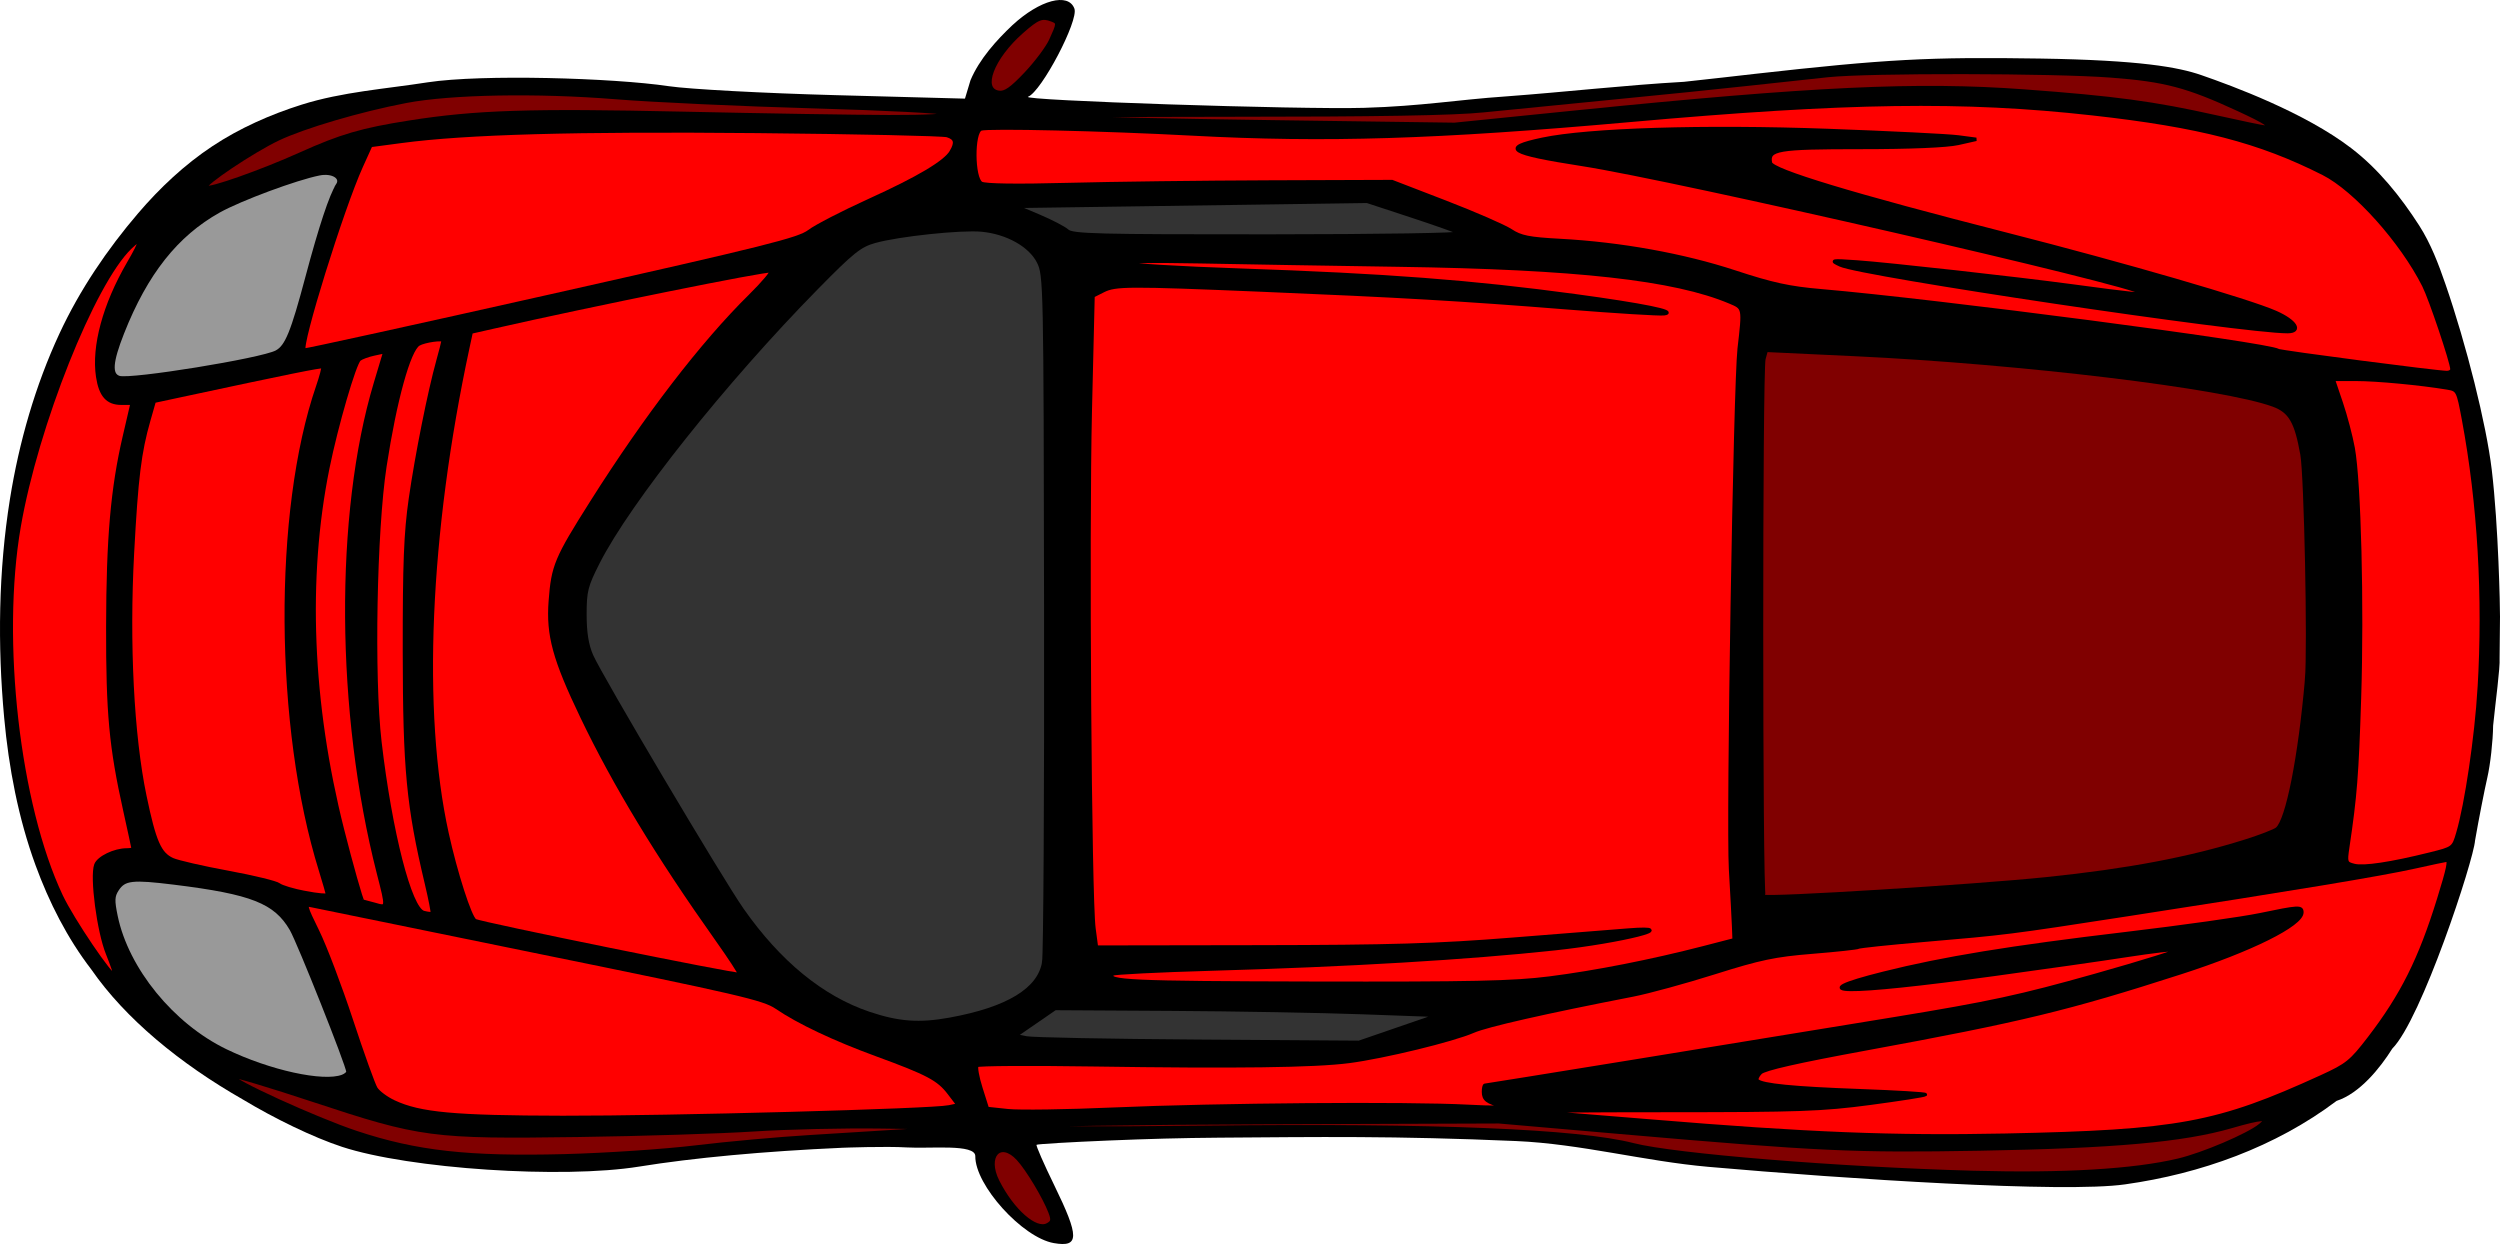 <?xml version="1.0" encoding="UTF-8" standalone="no"?>
<!-- Created with Inkscape (http://www.inkscape.org/) -->

<svg
   xmlns:dc="http://purl.org/dc/elements/1.1/"
   xmlns:cc="http://creativecommons.org/ns#"
   xmlns:rdf="http://www.w3.org/1999/02/22-rdf-syntax-ns#"
   xmlns:svg="http://www.w3.org/2000/svg"
   xmlns="http://www.w3.org/2000/svg"
   xmlns:sodipodi="http://sodipodi.sourceforge.net/DTD/sodipodi-0.dtd"
   xmlns:inkscape="http://www.inkscape.org/namespaces/inkscape"
   width="442.143"
   height="220.017"
   id="svg3117"
   version="1.1"
   inkscape:version="0.48.4 r9939"
   sodipodi:docname=" redcar.svg">
  <defs
     id="defs3119" />
  <sodipodi:namedview
     id="base"
     pagecolor="#ffffff"
     bordercolor="#666666"
     borderopacity="1.0"
     inkscape:pageopacity="0.0"
     inkscape:pageshadow="2"
     inkscape:zoom="0.35"
     inkscape:cx="375"
     inkscape:cy="62.857166"
     inkscape:document-units="px"
     inkscape:current-layer="layer1"
     showgrid="false"
     inkscape:window-width="1364"
     inkscape:window-height="680"
     inkscape:window-x="0"
     inkscape:window-y="0"
     inkscape:window-maximized="1"
     fit-margin-top="0"
     fit-margin-left="0"
     fit-margin-right="-0.2"
     fit-margin-bottom="-0.5" />
  <g
     inkscape:label="Layer 1"
     inkscape:groupmode="layer"
     id="layer1"
     transform="translate(1.7509809e-6,-832.345)">
    <g
       id="g3271"
       transform="matrix(0,-1,1,0,-529.488,604.799)"
       clip-path="none">
      <path
         inkscape:export-ydpi="90"
         inkscape:export-xdpi="90"
         inkscape:export-filename="C:\Users\Dovile\Desktop\doodles\racer\red.png"
         sodipodi:nodetypes="cacaaasccssccscsaaassccsccccaassasssssacssccscccc"
         inkscape:connector-curvature="0"
         id="path2995-4-8"
         d="m -399.006,545.641 c 5.527,-4.255 11.898,-7.479 18.449,-9.873 8.355,-3.053 17.246,-4.733 26.104,-5.546 12.829,-1.176 25.914,-1.012 38.635,1.023 10.067,1.61 20.056,4.471 29.301,8.769 7.687,3.573 14.84,8.414 21.28,13.926 4.472,3.828 8.584,8.2 11.834,13.108 3.206,4.841 5.602,10.256 7.348,15.794 2.269,7.197 2.786,14.865 3.951,22.291 1.461,9.581 0.782,32.787 -0.684,42.618 -0.532,3.569 -1.245,16.818 -1.585,29.443 l -0.617,22.954 3.239,0.974 c 3.769,1.58 7.122,4.632 9.76,7.423 4.462,4.839 5.807,9.889 2.918,10.958 -2.104,0.779 -14.658,-5.82 -15.584,-8.191 -0.649,-1.661 -2.295,48.126 -1.963,59.403 0.301,10.246 1.449,16.676 2.016,25.026 0.802,10.844 2,21.156 2.587,31.561 0.438,4.166 1.184,10.562 1.4,12.49 2.615,23.294 3.023,30.892 2.714,50.536 -0.279,17.706 -1.536,24.462 -2.926,28.47 -1.891,5.452 -6.597,18.26 -12.924,26.522 -3.69,4.819 -8.573,8.739 -13.68,12.019 -3.196,2.052 -6.809,3.415 -10.399,4.655 -10.657,3.682 -24.745,7.22 -32.821,8.181 -10.061,1.197 -24.481,1.469 -25.97,1.455 l -7.358,-0.073 c -1.607,0.12 -7.778,-0.729 -11.899,-1.143 -2.742,-0.033 -6.867,-0.492 -9.167,-1.02 -2.3,-0.528 -7.325,-1.508 -11.167,-2.179 -3.508,-0.252 -31.612,-9.474 -36.799,-14.641 -3.446,-2.159 -7.913,-5.766 -9.234,-9.845 -8.155,-10.819 -12.882,-24.021 -14.763,-37.394 -1.558,-10.816 0.943,-49.19 3.095,-73.676 1.002,-11.403 4.068,-22.601 4.564,-34.037 0.937,-21.623 0.724,-35.03 0.597,-52.546 -0.047,-6.514 -0.22,-12.672 -0.504,-19.537 -0.283,-6.865 -0.623,-12.592 -0.756,-12.728 -0.132,-0.135 -3.36,1.277 -7.173,3.138 -9.138,4.461 -11.003,4.446 -10.212,-0.08 0.972,-5.565 10.256,-13.953 15.374,-13.892 2.223,0.027 1.296,-8.021 1.544,-12.07 0.233,-3.798 -0.056,-11.414 -0.056,-11.414 -0.619,-13.854 -1.778,-26.374 -3.329,-35.959 -2.201,-13.6 -0.402,-40.685 3.489,-52.545 1.678,-5.115 5.037,-12.011 8.388,-17.568 6.379,-11.176 14.314,-20.778 22.983,-26.781 z"
         style="fill:#000000" />
      <path
         inkscape:export-ydpi="90"
         inkscape:export-xdpi="90"
         inkscape:export-filename="C:\Users\Dovile\Desktop\doodles\racer\red.png"
         inkscape:connector-curvature="0"
         id="path3029"
         d="m -254.368,697.731 c -1.858,-1.082 -4.688,-5.845 -8.621,-14.508 -2.119,-4.666 -4.582,-9.442 -5.475,-10.612 -1.416,-1.857 -2.867,-7.661 -11.401,-45.627 -5.378,-23.924 -9.698,-43.595 -9.599,-43.713 0.703,-0.839 25.046,6.733 32.474,10.101 l 3.723,1.688 0.724,5.437 c 1.523,11.44 2.062,30.747 1.756,62.898 -0.169,17.746 -0.502,32.876 -0.74,33.622 -0.469,1.471 -1.218,1.659 -2.841,0.713 z"
         style="fill:#ff0000;fill-opacity:1;fill-rule:evenodd;stroke:#000000;stroke-width:0.603;stroke-linecap:butt;stroke-linejoin:miter;stroke-miterlimit:4;stroke-opacity:1;stroke-dasharray:none;stroke-dashoffset:0" />
      <path
         inkscape:export-ydpi="90"
         inkscape:export-xdpi="90"
         inkscape:export-filename="C:\Users\Dovile\Desktop\doodles\racer\red.png"
         inkscape:connector-curvature="0"
         id="path3031"
         d="m -423.313,697.299 c -0.63,-2.954 -1.895,-49.477 -1.857,-68.28 0.039,-19.258 0.589,-25.236 2.749,-29.857 0.621,-1.329 1.688,-2.766 2.371,-3.192 0.683,-0.427 6.12,-2.381 12.081,-4.342 5.961,-1.962 13.027,-4.643 15.7,-5.957 4.529,-2.227 4.841,-2.301 4.561,-1.081 -0.165,0.72 -3.895,18.95 -8.288,40.51 -7.117,34.93 -8.172,39.473 -9.687,41.698 -2.663,3.911 -5.623,10.159 -8.388,17.707 -3.329,9.086 -4.311,10.939 -6.809,12.845 l -2.084,1.59 -0.349,-1.639 0,0 z"
         style="fill:#ff0000;fill-opacity:1;fill-rule:evenodd;stroke:#000000;stroke-width:0.603;stroke-linecap:butt;stroke-linejoin:miter;stroke-miterlimit:4;stroke-opacity:1;stroke-dasharray:none;stroke-dashoffset:0" />
      <path
         inkscape:export-ydpi="90"
         inkscape:export-xdpi="90"
         inkscape:export-filename="C:\Users\Dovile\Desktop\doodles\racer\red.png"
         inkscape:connector-curvature="0"
         id="path3033"
         d="m -274.132,552.201 c -7.311,-4.246 -14.687,-6.246 -20.039,-5.434 -3.306,0.502 -4.688,1.727 -4.688,4.158 l 0,1.932 -5.88,-1.366 c -9.218,-2.142 -17.983,-2.907 -33.622,-2.938 -15.338,-0.029 -21.272,0.521 -32.497,3.016 -3.61,0.802 -6.664,1.459 -6.785,1.459 -0.121,0 -0.22,-0.502 -0.22,-1.116 0,-2.166 -1.37,-5.006 -2.637,-5.47 -2.151,-0.787 -11.763,0.478 -15.689,2.063 -1.995,0.806 -3.709,1.384 -3.809,1.284 -0.513,-0.513 9.813,-7.507 13.997,-9.481 16.113,-7.602 45.199,-10.918 65.309,-7.445 17.902,3.091 43.121,13.138 49.382,19.673 2.074,2.165 1.335,2.077 -2.821,-0.336 l 0,0 z"
         style="fill:#ff0000;fill-opacity:1;fill-rule:evenodd;stroke:#000000;stroke-width:0.603;stroke-linecap:butt;stroke-linejoin:miter;stroke-miterlimit:4;stroke-opacity:1;stroke-dasharray:none;stroke-dashoffset:0" />
      <path
         inkscape:export-ydpi="90"
         inkscape:export-xdpi="90"
         inkscape:export-filename="C:\Users\Dovile\Desktop\doodles\racer\red.png"
         inkscape:connector-curvature="0"
         id="path3035"
         d="m -385.43,583.518 c 0.402,-2.138 1.036,-4.256 1.409,-4.705 0.373,-0.449 1.359,-4.501 2.19,-9.004 0.832,-4.503 1.846,-8.919 2.254,-9.814 1.038,-2.279 3.166,-3.204 11.254,-4.891 10.657,-2.223 26.943,-3.053 42.988,-2.192 13.354,0.717 17.783,1.263 23.486,2.894 l 3.342,0.956 0.991,4.617 c 4.07,18.968 5.295,25.017 5.105,25.207 -0.12,0.12 -1.688,-0.286 -3.484,-0.904 -22.135,-7.611 -60.225,-7.391 -85.587,0.495 -2.156,0.67 -4.091,1.221 -4.299,1.223 -0.208,0.003 -0.05,-1.745 0.352,-3.883 z"
         style="fill:#ff0000;fill-opacity:1;fill-rule:evenodd;stroke:#000000;stroke-width:0.603;stroke-linecap:butt;stroke-linejoin:miter;stroke-miterlimit:4;stroke-opacity:1;stroke-dasharray:none;stroke-dashoffset:0" />
      <path
         inkscape:export-ydpi="90"
         inkscape:export-xdpi="90"
         inkscape:export-filename="C:\Users\Dovile\Desktop\doodles\racer\red.png"
         inkscape:connector-curvature="0"
         id="path3037"
         d="m -279.866,662.161 c -8.4,-8.512 -21.297,-18.419 -36.483,-28.023 -9.981,-6.313 -11.271,-6.853 -17.49,-7.323 -6.047,-0.458 -10.293,0.702 -20.505,5.599 -12.026,5.768 -24.576,13.374 -39.364,23.859 -3.275,2.322 -6.045,4.128 -6.156,4.013 -0.309,-0.318 8.965,-45.939 9.509,-46.779 0.583,-0.9 8.439,-3.426 15.445,-4.965 21.466,-4.717 52.989,-3.369 85.799,3.667 l 2.838,0.609 0.915,4.029 c 3.907,17.196 10.173,48.195 9.904,48.999 -0.108,0.323 -2.094,-1.335 -4.414,-3.686 l 0,0 z"
         style="fill:#ff0000;fill-opacity:1;fill-rule:evenodd;stroke:#000000;stroke-width:0.603;stroke-linecap:butt;stroke-linejoin:miter;stroke-miterlimit:4;stroke-opacity:1;stroke-dasharray:none;stroke-dashoffset:0" />
      <path
         inkscape:export-ydpi="90"
         inkscape:export-xdpi="90"
         inkscape:export-filename="C:\Users\Dovile\Desktop\doodles\racer\red.png"
         inkscape:connector-curvature="0"
         id="path3039"
         d="m -291.321,606.959 c -5.419,-1.516 -16.734,-3.778 -24.425,-4.882 -6.055,-0.87 -11.396,-1.078 -27.139,-1.061 -20.759,0.023 -27.196,0.636 -40.908,3.892 -2.81,0.667 -5.192,1.129 -5.295,1.026 -0.103,-0.103 -0.031,-0.784 0.16,-1.514 0.627,-2.4 14.208,-5.884 30.193,-7.746 11.397,-1.328 37.368,-0.854 48.733,0.889 11.673,1.79 20.577,4.253 21.589,5.97 0.602,1.023 1.075,4.373 0.609,4.323 -0.275,-0.03 -1.857,-0.434 -3.516,-0.898 l 0,0 z"
         style="fill:#ff0000;fill-opacity:1;fill-rule:evenodd;stroke:#000000;stroke-width:0.603;stroke-linecap:butt;stroke-linejoin:miter;stroke-miterlimit:4;stroke-opacity:1;stroke-dasharray:none;stroke-dashoffset:0" />
      <path
         inkscape:export-ydpi="90"
         inkscape:export-xdpi="90"
         inkscape:export-filename="C:\Users\Dovile\Desktop\doodles\racer\red.png"
         inkscape:connector-curvature="0"
         id="path3041"
         d="m -387.472,595.702 c 0.309,-1.076 0.561,-2.006 0.561,-2.068 0,-0.187 6.591,-2.055 12.665,-3.59 22.273,-5.628 44.45,-6.524 63.928,-2.582 7.465,1.511 18.523,4.731 19.217,5.596 0.3,0.374 0.729,1.539 0.954,2.591 l 0.408,1.912 -5.616,-1.684 c -23.147,-6.94 -58.156,-6.722 -86.6,0.541 -6.308,1.611 -6.19,1.626 -5.518,-0.716 z"
         style="fill:#ff0000;fill-opacity:1;fill-rule:evenodd;stroke:#000000;stroke-width:0.603;stroke-linecap:butt;stroke-linejoin:miter;stroke-miterlimit:4;stroke-opacity:1;stroke-dasharray:none;stroke-dashoffset:0" />
      <path
         inkscape:export-ydpi="90"
         inkscape:export-xdpi="90"
         inkscape:export-filename="C:\Users\Dovile\Desktop\doodles\racer\red.png"
         inkscape:connector-curvature="0"
         id="path3043"
         d="m -293.431,962.243 c 0,-1.73 3.605,-29.358 3.891,-29.821 1.172,-1.896 8.819,-60.398 10.573,-80.884 0.477,-5.568 1.137,-8.603 3.308,-15.199 3,-9.118 5.008,-20.235 5.583,-30.916 0.298,-5.542 0.586,-6.981 1.748,-8.745 0.765,-1.161 3.029,-6.36 5.031,-11.553 l 3.64,-9.442 -0.075,-21.617 c -0.041,-11.89 -0.245,-27.995 -0.452,-35.79 -0.239,-8.967 -0.158,-14.56 0.22,-15.228 0.847,-1.497 9.032,-1.558 9.602,-0.072 0.442,1.152 -0.04,21.768 -0.872,37.313 -1.264,23.607 -0.657,43.211 2.401,77.497 3.424,38.383 3.721,58.946 1.181,81.719 -2.121,19.02 -4.855,29.575 -10.589,40.891 -2.851,5.627 -11.997,13.826 -19.809,17.76 -2.365,1.191 -13.61,4.975 -14.783,4.975 -0.328,0 -0.596,-0.4 -0.596,-0.89 z m 10.625,-30.273 c 2.12,-4.794 8.526,-26.857 13.804,-47.541 6.944,-27.214 11.286,-41.564 12.654,-41.828 2.435,-0.469 2.72,1.203 2.72,15.981 0,8.691 0.274,15.244 0.721,17.224 l 0.721,3.196 0.421,-3.18 c 0.232,-1.749 0.747,-12.14 1.145,-23.091 0.795,-21.872 0.162,-42.325 -1.562,-50.473 -1.553,-7.337 -2.421,-5.955 -4.453,7.086 -2.589,16.619 -21.147,97.429 -22.7,98.848 -0.414,0.378 -0.238,-1.372 1.233,-12.304 1.323,-9.827 3.841,-32.465 4.227,-37.995 0.317,-4.544 0.286,-4.715 -0.535,-2.941 -1.769,3.824 -11.781,71.007 -11.785,79.082 -0.001,2.579 1.827,1.465 3.388,-2.063 l 0,0 z"
         style="fill:#ff0000;fill-opacity:1;fill-rule:evenodd;stroke:#000000;stroke-width:0.603;stroke-linecap:butt;stroke-linejoin:miter;stroke-miterlimit:4;stroke-opacity:1;stroke-dasharray:none;stroke-dashoffset:0" />
      <path
         inkscape:export-ydpi="90"
         inkscape:export-xdpi="90"
         inkscape:export-filename="C:\Users\Dovile\Desktop\doodles\racer\red.png"
         inkscape:connector-curvature="0"
         id="path3045"
         d="m -386.609,960.777 c -10.624,-3.296 -16.951,-6.458 -24.499,-12.245 -4.214,-3.23 -4.787,-3.939 -6.865,-8.484 -8.443,-18.462 -9.71,-25.313 -10.342,-55.921 -0.407,-19.703 0.206,-35.058 2.504,-62.722 0.813,-9.785 1.563,-19.012 1.667,-20.505 0.104,-1.493 0.192,9.092 0.194,23.521 0.004,23.235 0.15,27.325 1.274,35.774 0.698,5.247 1.389,9.659 1.536,9.805 0.146,0.146 0.461,-5.097 0.699,-11.651 0.426,-11.708 0.975,-17.255 1.788,-18.068 0.226,-0.226 0.852,0.031 1.391,0.57 0.67,0.67 2.009,6.584 4.227,18.66 5.023,27.358 7.051,35.733 13.477,55.674 4.001,12.415 8.476,21.41 10.65,21.41 1.041,0 1.008,-0.578 -0.418,-7.407 -0.665,-3.184 -2.163,-13.826 -3.329,-23.647 -2.436,-20.52 -4.371,-32.359 -7.016,-42.923 -3.738,-14.926 -3.83,-7.017 -0.225,19.397 1.177,8.624 2.699,19.28 3.383,23.681 0.684,4.4 1.157,8.436 1.05,8.968 -0.106,0.532 -2.171,-6.053 -4.589,-14.634 -3.768,-13.375 -4.863,-18.443 -7.666,-35.504 -4.552,-27.698 -11.76,-72.077 -11.76,-72.402 0,-0.149 -0.527,-0.27 -1.171,-0.27 -1.344,0 -1.847,0.654 -2.51,3.264 -0.26,1.024 -0.285,-1.666 -0.054,-5.978 0.572,-10.72 0.305,-44.411 -0.497,-62.7 -0.363,-8.281 -0.485,-16.694 -0.27,-18.696 l 0.39,-3.64 3.586,-1.134 c 1.972,-0.623 3.78,-0.94 4.016,-0.703 0.236,0.237 0.294,9.431 0.128,20.433 -0.385,25.505 -0.205,39.236 0.593,45.387 0.795,6.129 3.773,18.377 5.34,21.958 1.049,2.397 3.389,12.702 6.412,28.234 0.537,2.758 2.32,9.272 3.962,14.474 2.532,8.023 3.081,10.64 3.615,17.243 0.346,4.281 0.745,7.971 0.886,8.199 0.141,0.228 0.672,5.274 1.181,11.214 1.286,15.028 1.306,15.189 4.588,36.43 4.538,29.369 7.096,44.791 8.408,50.682 0.661,2.966 1.201,5.531 1.201,5.701 0,0.56 -1.448,0.258 -6.936,-1.444 l 0,0 z"
         style="fill:#ff0000;fill-opacity:1;fill-rule:evenodd;stroke:#000000;stroke-width:0.603;stroke-linecap:butt;stroke-linejoin:miter;stroke-miterlimit:4;stroke-opacity:1;stroke-dasharray:none;stroke-dashoffset:0" />
      <path
         inkscape:export-ydpi="90"
         inkscape:export-xdpi="90"
         inkscape:export-filename="C:\Users\Dovile\Desktop\doodles\racer\red.png"
         inkscape:connector-curvature="0"
         id="path3047"
         d="m -289.21,837.077 c -6.37,-0.737 -83.638,-2.02 -92.069,-1.529 -4.259,0.248 -8.809,0.492 -10.112,0.542 l -2.369,0.091 -1.406,-5.428 c -2.376,-9.174 -4.338,-19.138 -5.363,-27.24 -0.811,-6.41 -0.967,-13.644 -0.906,-42.098 0.069,-31.934 0.278,-36.479 1.623,-35.135 0.212,0.212 0.607,8.065 0.877,17.449 0.703,24.423 1.941,45.274 3.61,60.788 1.272,11.821 4.073,22.842 3.292,12.953 -0.183,-2.315 -0.916,-11.536 -1.629,-20.492 -1.066,-13.388 -1.305,-21.377 -1.343,-44.93 l -0.046,-28.647 3.317,-0.441 c 5.387,-0.715 69.77,-1.169 91.663,-0.645 l 20.196,0.483 0.912,1.809 c 1.091,2.165 1.1,4.36 0.117,28.044 -1.009,24.309 -1.665,35.609 -3.133,53.959 -0.689,8.614 -1.165,16.349 -1.057,17.188 0.311,2.421 1.564,-3.748 3.181,-15.662 2.496,-18.385 3.649,-33.505 4.541,-59.522 0.36,-10.517 0.903,-19.542 1.206,-20.056 0.337,-0.573 0.441,4.554 0.268,13.238 -0.155,7.795 -0.422,23.551 -0.592,35.013 -0.469,31.557 -2.388,48.797 -6.525,58.617 -1.056,2.508 -0.975,2.491 -8.251,1.649 l 0,0 z"
         style="fill:#ff0000;fill-opacity:1;fill-rule:evenodd;stroke:#000000;stroke-width:0.603;stroke-linecap:butt;stroke-linejoin:miter;stroke-miterlimit:4;stroke-opacity:1;stroke-dasharray:none;stroke-dashoffset:0" />
      <path
         inkscape:export-ydpi="90"
         inkscape:export-xdpi="90"
         inkscape:export-filename="C:\Users\Dovile\Desktop\doodles\racer\red.png"
         inkscape:connector-curvature="0"
         id="path3049"
         d="m -349.293,967.959 c -8.525,-0.508 -20.454,-2.269 -25.556,-3.772 -2.714,-0.8 -2.714,-0.8 -3.758,-4.998 -1.705,-6.857 -2.425,-11.652 -2.004,-13.33 0.377,-1.503 0.529,-1.558 3.23,-1.156 9.09,1.352 12.683,1.635 26.354,2.074 16.468,0.528 38.199,-0.019 44.221,-1.113 2.098,-0.381 5.694,-1.329 7.991,-2.106 l 4.177,-1.413 0,4.027 c 0,3.669 -0.728,11.387 -1.521,16.136 -0.309,1.851 -0.419,1.907 -5.579,2.873 -14.848,2.779 -31.369,3.744 -47.555,2.78 l 0,0 z"
         style="fill:#ff0000;fill-opacity:1;fill-rule:evenodd;stroke:#000000;stroke-width:0.603;stroke-linecap:butt;stroke-linejoin:miter;stroke-miterlimit:4;stroke-opacity:1;stroke-dasharray:none;stroke-dashoffset:0" />
      <path
         inkscape:export-ydpi="90"
         inkscape:export-xdpi="90"
         inkscape:export-filename="C:\Users\Dovile\Desktop\doodles\racer\red.png"
         inkscape:connector-curvature="0"
         id="path3051"
         d="m -426.571,929.208 c -1.751,-2.175 -5.141,-10.134 -6.17,-14.488 -1.868,-7.903 -2.595,-20.162 -2.154,-36.322 0.647,-23.718 3.01,-52.743 4.891,-60.081 2.506,-9.772 3.536,-34.933 3.084,-75.313 -0.218,-19.44 -0.151,-33.092 0.158,-32.567 0.293,0.498 0.597,19.631 0.676,42.518 l 0.144,41.613 -1.86,21.41 c -3.07,35.338 -3.349,41.336 -2.958,63.626 0.416,23.764 1.509,35.983 3.982,44.516 1.587,5.477 1.644,6.873 0.206,5.089 l 0,0 z"
         style="fill:#800000;fill-opacity:1;fill-rule:evenodd;stroke:#000000;stroke-width:0.603;stroke-linecap:butt;stroke-linejoin:miter;stroke-miterlimit:4;stroke-opacity:1;stroke-dasharray:none;stroke-dashoffset:0" />
      <path
         inkscape:export-ydpi="90"
         inkscape:export-xdpi="90"
         inkscape:export-filename="C:\Users\Dovile\Desktop\doodles\racer\red.png"
         inkscape:connector-curvature="0"
         id="path3053"
         d="m -250.009,929.986 c 0,-0.319 0.805,-4.186 1.789,-8.594 2.472,-11.074 3.386,-17.859 4.569,-33.899 1.391,-18.87 0.522,-37.367 -3.726,-79.355 l -2.166,-21.41 0.45,-32.265 c 0.248,-17.746 0.618,-35.115 0.822,-38.598 0.205,-3.483 0.372,10.494 0.372,31.059 0,26.13 0.233,39.662 0.775,44.93 0.426,4.146 1.445,14.459 2.264,22.918 0.819,8.458 1.926,19.314 2.458,24.124 0.533,4.81 1.208,11.052 1.5,13.871 0.762,7.341 0.716,39.741 -0.071,50.057 -0.729,9.56 -1.762,13.471 -5.953,22.542 -2.216,4.797 -3.083,6.097 -3.083,4.621 z"
         style="fill:#800000;fill-opacity:1;fill-rule:evenodd;stroke:#000000;stroke-width:0.603;stroke-linecap:butt;stroke-linejoin:miter;stroke-miterlimit:4;stroke-opacity:1;stroke-dasharray:none;stroke-dashoffset:0" />
      <path
         inkscape:export-ydpi="90"
         inkscape:export-xdpi="90"
         inkscape:export-filename="C:\Users\Dovile\Desktop\doodles\racer\red.png"
         inkscape:connector-curvature="0"
         id="path3055"
         d="m -234.63,715.343 c -1.327,-0.604 -3.996,-2.598 -5.932,-4.431 -2.697,-2.553 -3.473,-3.668 -3.317,-4.769 0.466,-3.294 6.105,-1.151 10.698,4.067 2.489,2.827 2.777,3.554 2.106,5.303 -0.455,1.185 -0.59,1.179 -3.554,-0.171 z"
         style="fill:#800000;fill-opacity:1;fill-rule:evenodd;stroke:#000000;stroke-width:0.603;stroke-linecap:butt;stroke-linejoin:miter;stroke-miterlimit:4;stroke-opacity:1;stroke-dasharray:none;stroke-dashoffset:0" />
      <path
         inkscape:export-ydpi="90"
         inkscape:export-xdpi="90"
         inkscape:export-filename="C:\Users\Dovile\Desktop\doodles\racer\red.png"
         inkscape:connector-curvature="0"
         id="path3057"
         d="m -248.184,686.886 c 0.009,-5.788 0.276,-22.33 0.595,-36.758 0.595,-26.984 0.288,-36.461 -1.566,-48.247 -1.317,-8.375 -2.409,-12.112 -5.623,-19.245 -3.123,-6.931 -6.399,-16.224 -5.897,-16.727 0.523,-0.523 6.403,8.253 8.546,12.753 2.19,4.6 5.114,14.53 6.659,22.616 1.519,7.951 1.794,23.139 0.671,37.09 -0.534,6.634 -1.26,22.375 -1.614,34.979 -0.355,12.66 -0.899,23.174 -1.214,23.49 -0.359,0.361 -0.565,-3.327 -0.555,-9.951 l 0,0 z"
         style="fill:#800000;fill-opacity:1;fill-rule:evenodd;stroke:#000000;stroke-width:0.603;stroke-linecap:butt;stroke-linejoin:miter;stroke-miterlimit:4;stroke-opacity:1;stroke-dasharray:none;stroke-dashoffset:0" />
      <path
         inkscape:export-ydpi="90"
         inkscape:export-xdpi="90"
         inkscape:export-filename="C:\Users\Dovile\Desktop\doodles\racer\red.png"
         inkscape:connector-curvature="0"
         id="path3059"
         d="m -427.494,690.233 c -0.263,-3.98 -0.751,-11.825 -1.086,-17.432 -0.334,-5.607 -1.155,-14.699 -1.823,-20.204 -0.668,-5.505 -1.369,-15.979 -1.556,-23.277 -0.437,-17.02 0.585,-26.181 4.105,-36.789 2.387,-7.194 9.353,-22.443 9.971,-21.825 0.178,0.178 -1.74,6.561 -4.262,14.185 -6.296,19.036 -6.557,21.01 -6.193,46.841 0.159,11.278 0.6,25.255 0.98,31.059 0.38,5.805 0.612,15.982 0.516,22.616 l -0.174,12.062 -0.477,-7.237 z"
         style="fill:#800000;fill-opacity:1;fill-rule:evenodd;stroke:#000000;stroke-width:0.603;stroke-linecap:butt;stroke-linejoin:miter;stroke-miterlimit:4;stroke-opacity:1;stroke-dasharray:none;stroke-dashoffset:0" />
      <path
         inkscape:export-ydpi="90"
         inkscape:export-xdpi="90"
         inkscape:export-filename="C:\Users\Dovile\Desktop\doodles\racer\red.png"
         inkscape:connector-curvature="0"
         id="path3061"
         d="m -444.159,714.742 c -1.106,-2.066 2.467,-6.154 7.684,-8.794 4.456,-2.254 7.398,0.41 3.966,3.591 -1.791,1.66 -6.777,4.655 -9.423,5.661 -1.369,0.52 -1.746,0.443 -2.227,-0.457 z"
         style="fill:#800000;fill-opacity:1;fill-rule:evenodd;stroke:#000000;stroke-width:0.603;stroke-linecap:butt;stroke-linejoin:miter;stroke-miterlimit:4;stroke-opacity:1;stroke-dasharray:none;stroke-dashoffset:0" />
      <path
         inkscape:export-ydpi="90"
         inkscape:export-xdpi="90"
         inkscape:export-filename="C:\Users\Dovile\Desktop\doodles\racer\red.png"
         inkscape:connector-curvature="0"
         id="path3063"
         d="m -347.71,937.432 c -13.743,-1.195 -24.918,-3.408 -26.434,-5.236 -0.355,-0.428 -1.326,-2.938 -2.157,-5.577 -3.117,-9.894 -5.174,-20.758 -6.666,-35.208 -1.334,-12.916 -3.594,-49.448 -3.091,-49.951 0.568,-0.567 92.97,-0.581 95.042,-0.014 l 1.511,0.413 -0.734,15.555 c -1.395,29.573 -5.725,65.422 -8.957,74.151 -1.094,2.955 -2.944,4.025 -8.73,5.049 -3.777,0.669 -34.285,1.295 -39.786,0.816 l 0,0 z"
         style="fill:#800000;fill-opacity:1;fill-rule:evenodd;stroke:#000000;stroke-width:0.603;stroke-linecap:butt;stroke-linejoin:miter;stroke-miterlimit:4;stroke-opacity:1;stroke-dasharray:none;stroke-dashoffset:0" />
      <path
         inkscape:export-ydpi="90"
         inkscape:export-xdpi="90"
         inkscape:export-filename="C:\Users\Dovile\Desktop\doodles\racer\red.png"
         inkscape:connector-curvature="0"
         id="path3065"
         d="m -397.733,714.084 c -4.834,-0.798 -8.22,-6.378 -10.082,-16.614 -0.984,-5.409 -0.716,-9.073 1.049,-14.312 2.787,-8.273 9.015,-15.881 18.351,-22.417 5.334,-3.734 41.305,-25.066 44.907,-26.631 1.889,-0.821 4.068,-1.171 7.293,-1.171 4.146,0 5.051,0.23 9.205,2.338 10.695,5.429 32.031,22.412 48.526,38.627 6.467,6.357 7.516,7.666 8.252,10.298 1.182,4.226 2.351,15.286 2.001,18.929 -0.431,4.49 -2.71,8.553 -5.619,10.019 -2.341,1.18 -3.681,1.208 -61.798,1.291 -32.673,0.047 -60.611,-0.114 -62.085,-0.358 l 0,0 z"
         style="fill:#333333;fill-opacity:1;fill-rule:evenodd;stroke:#000000;stroke-width:0.603;stroke-linecap:butt;stroke-linejoin:miter;stroke-miterlimit:4;stroke-opacity:1;stroke-dasharray:none;stroke-dashoffset:0" />
      <path
         inkscape:export-ydpi="90"
         inkscape:export-xdpi="90"
         inkscape:export-filename="C:\Users\Dovile\Desktop\doodles\racer\red.png"
         inkscape:connector-curvature="0"
         id="path3067"
         d="m -409.503,776.777 -2.389,-6.936 0.194,-28.451 c 0.107,-15.648 0.371,-29.314 0.587,-30.369 l 0.392,-1.917 2.406,3.495 2.406,3.495 -0.122,20.541 c -0.067,11.297 -0.338,26.511 -0.603,33.809 l -0.481,13.268 -2.389,-6.936 z"
         style="fill:#333333;fill-opacity:1;fill-rule:evenodd;stroke:#000000;stroke-width:0.603;stroke-linecap:butt;stroke-linejoin:miter;stroke-miterlimit:4;stroke-opacity:1;stroke-dasharray:none;stroke-dashoffset:0" />
      <path
         inkscape:export-ydpi="90"
         inkscape:export-xdpi="90"
         inkscape:export-filename="C:\Users\Dovile\Desktop\doodles\racer\red.png"
         inkscape:connector-curvature="0"
         id="path3069"
         d="m -269.289,753.907 c -0.016,-30.348 0.097,-34.757 0.91,-35.656 0.511,-0.564 1.695,-2.842 2.631,-5.061 l 1.703,-4.035 0.446,31.057 0.446,31.057 -2.539,7.73 c -1.396,4.251 -2.773,8.137 -3.059,8.635 -0.295,0.514 -0.528,-14.04 -0.538,-33.726 z"
         style="fill:#333333;fill-opacity:1;fill-rule:evenodd;stroke:#000000;stroke-width:0.603;stroke-linecap:butt;stroke-linejoin:miter;stroke-miterlimit:4;stroke-opacity:1;stroke-dasharray:none;stroke-dashoffset:0" />
      <path
         inkscape:export-ydpi="90"
         inkscape:export-xdpi="90"
         inkscape:export-filename="C:\Users\Dovile\Desktop\doodles\racer\red.png"
         inkscape:connector-curvature="0"
         id="path3071"
         d="m -260.261,589.206 c -1.808,-1.178 -7.425,-3.04 -16.3,-5.404 -9.819,-2.616 -12.276,-3.62 -13.234,-5.41 -1.405,-2.626 -5.168,-25.8 -4.521,-27.84 0.509,-1.604 2.753,-1.434 7.903,0.598 10.546,4.162 17.354,9.551 21.541,17.052 2.127,3.81 5.793,13.693 6.593,17.771 0.454,2.317 -0.642,4.105 -1.983,3.232 l 0,0 z"
         style="fill:#999999;fill-opacity:1;fill-rule:evenodd;stroke:#000000;stroke-width:0.603;stroke-linecap:butt;stroke-linejoin:miter;stroke-miterlimit:4;stroke-opacity:1;stroke-dasharray:none;stroke-dashoffset:0" />
      <path
         inkscape:export-ydpi="90"
         inkscape:export-xdpi="90"
         inkscape:export-filename="C:\Users\Dovile\Desktop\doodles\racer\red.png"
         inkscape:connector-curvature="0"
         id="path3073"
         d="m -417.906,590.07 c -1.304,-3.397 0.789,-12.946 4.532,-20.678 4.562,-9.424 14.385,-17.434 23.772,-19.383 2.817,-0.585 3.58,-0.55 4.755,0.22 1.892,1.24 2.051,2.639 1.139,10.037 -1.698,13.769 -3.338,17.924 -8.186,20.742 -2.305,1.34 -24.137,10.015 -25.204,10.015 -0.243,0 -0.606,-0.429 -0.808,-0.954 z"
         style="fill:#999999;fill-opacity:1;fill-rule:evenodd;stroke:#000000;stroke-width:0.603;stroke-linecap:butt;stroke-linejoin:miter;stroke-miterlimit:4;stroke-opacity:1;stroke-dasharray:none;stroke-dashoffset:0" />
    </g>
  </g>
</svg>
